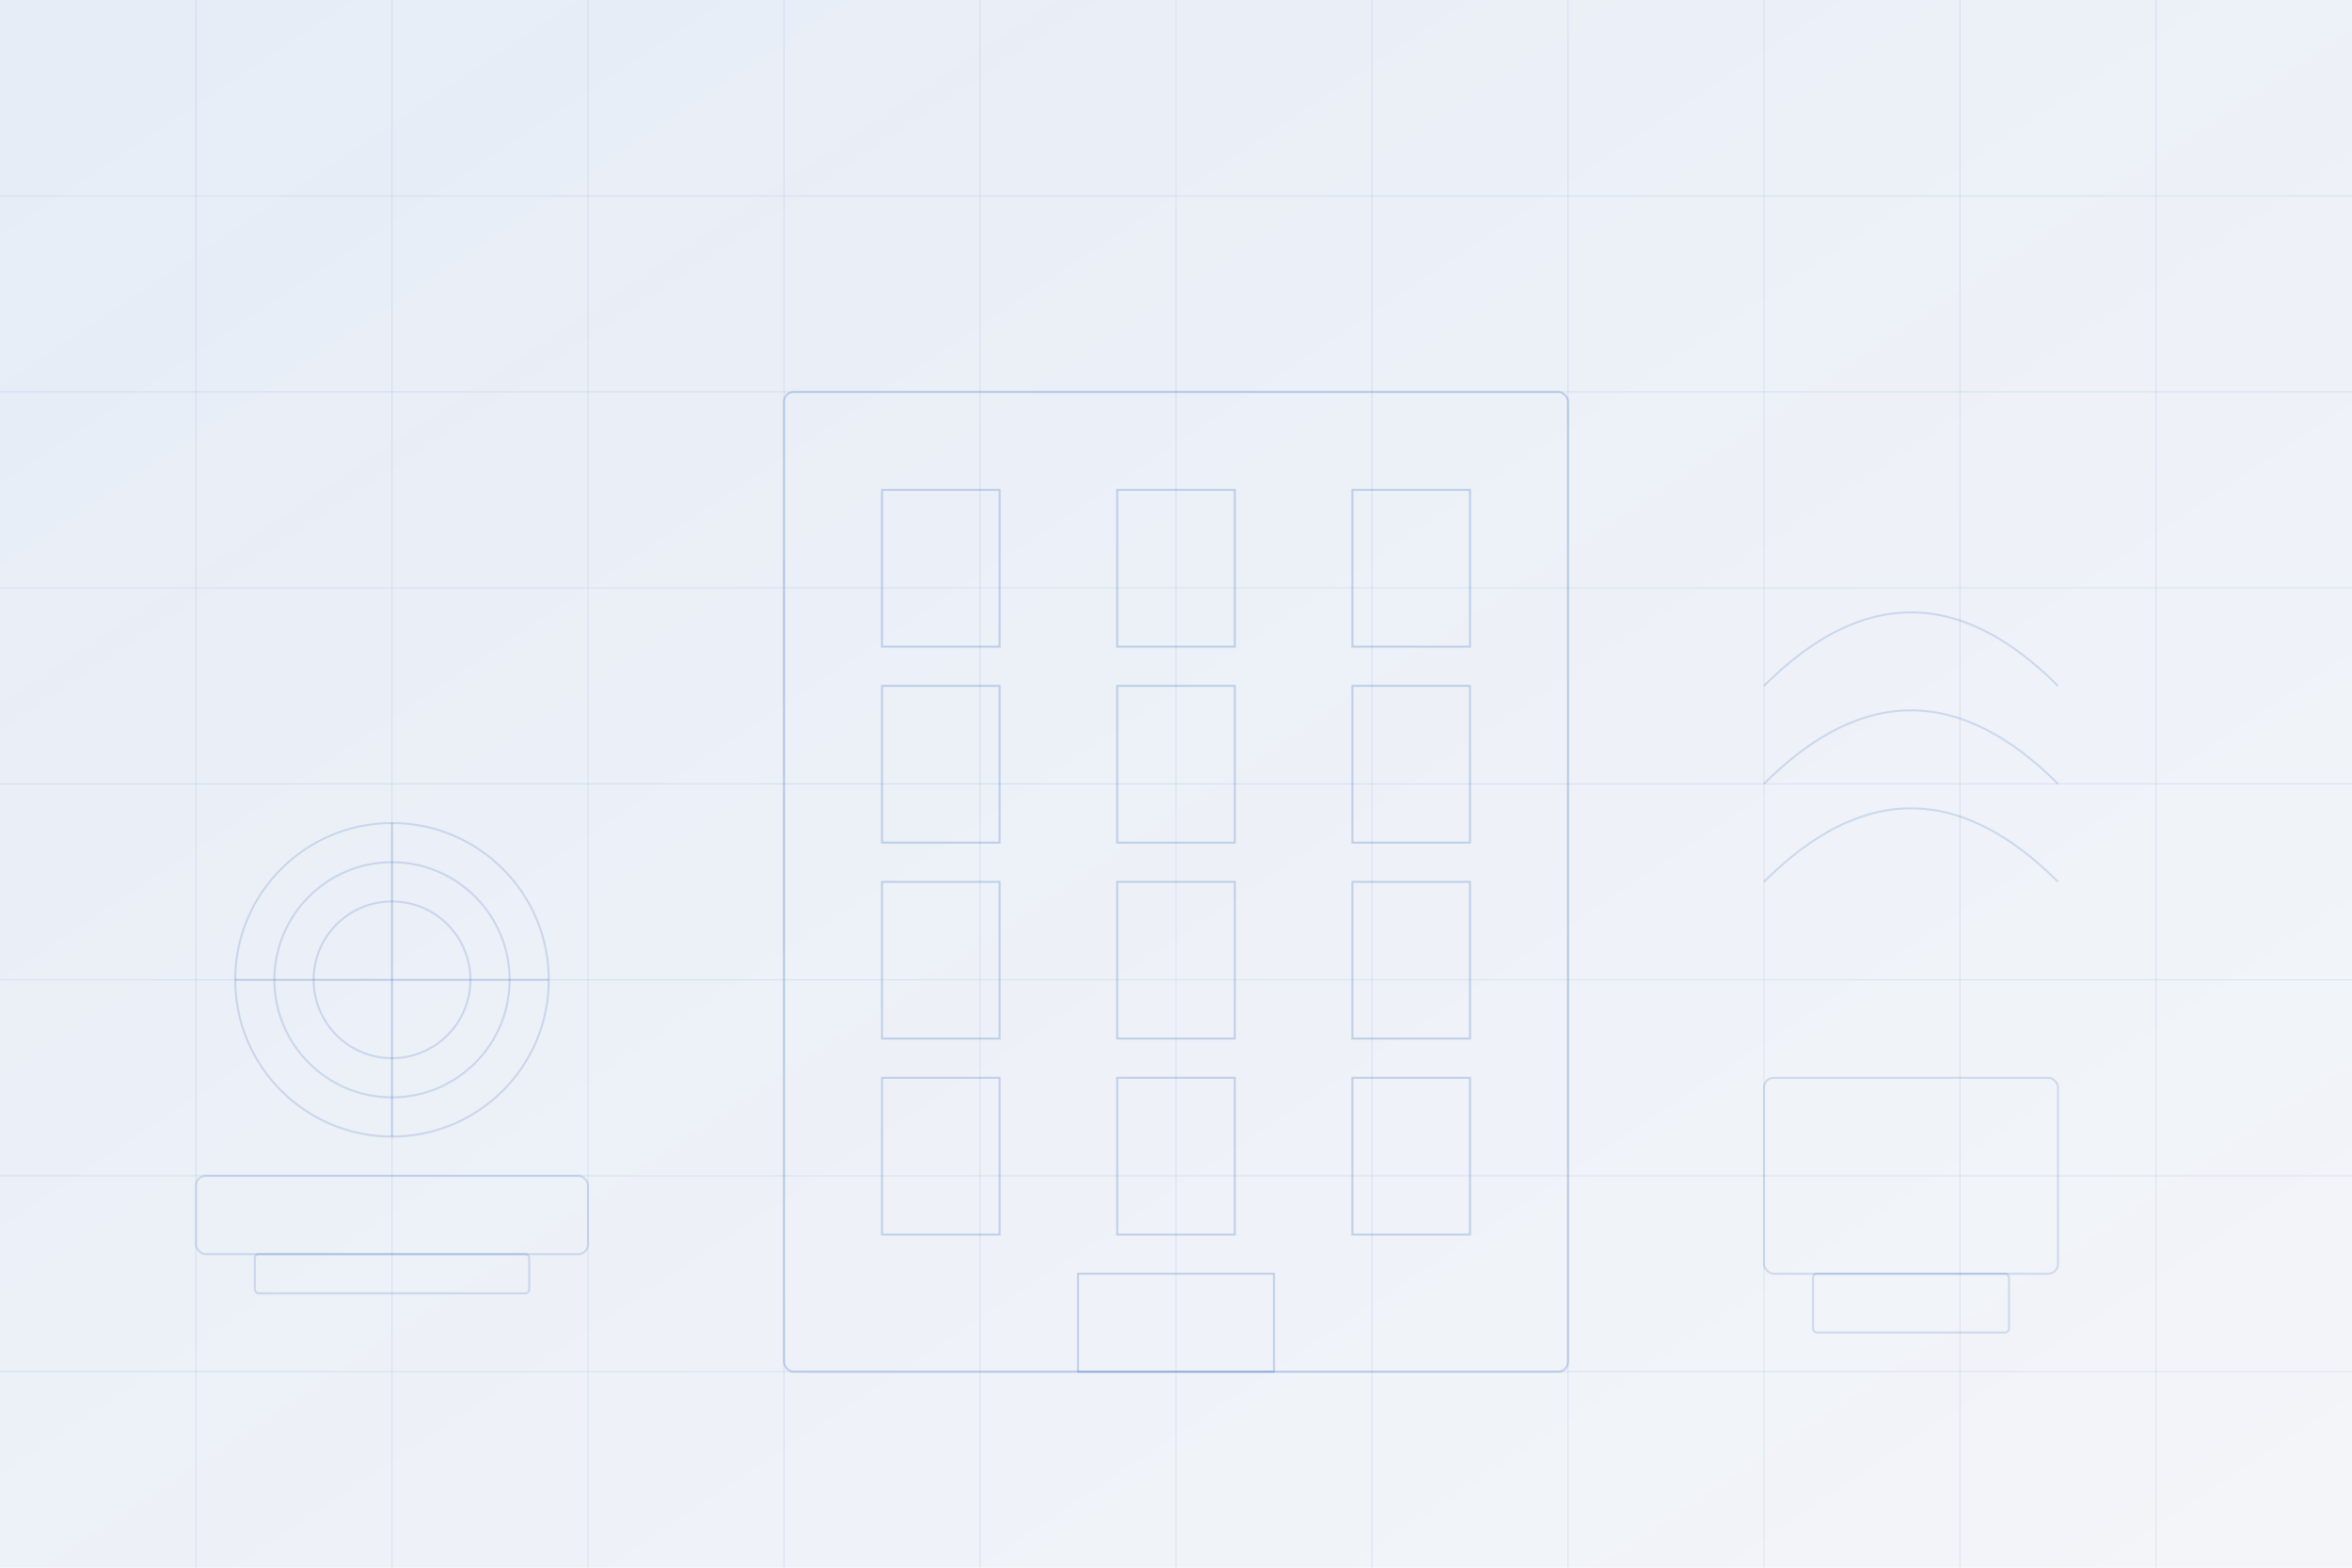 <?xml version="1.0" encoding="UTF-8" standalone="no"?>
<svg width="1200" height="800" viewBox="0 0 1200 800" xmlns="http://www.w3.org/2000/svg">
  <defs>
    <linearGradient id="blueGradient" x1="0%" y1="0%" x2="100%" y2="100%">
      <stop offset="0%" style="stop-color:#0047AB;stop-opacity:0.1" />
      <stop offset="100%" style="stop-color:#1E3A8A;stop-opacity:0.05" />
    </linearGradient>
  </defs>
  
  <!-- Background -->
  <rect width="1200" height="800" fill="#FFFFFF" />
  
  <!-- Blue gradient overlay -->
  <rect width="1200" height="800" fill="url(#blueGradient)" />
  
  <!-- Grid pattern -->
  <g stroke="#0047AB" stroke-width="0.5" stroke-opacity="0.1">
    <g id="vertical-lines">
      <line x1="100" y1="0" x2="100" y2="800" />
      <line x1="200" y1="0" x2="200" y2="800" />
      <line x1="300" y1="0" x2="300" y2="800" />
      <line x1="400" y1="0" x2="400" y2="800" />
      <line x1="500" y1="0" x2="500" y2="800" />
      <line x1="600" y1="0" x2="600" y2="800" />
      <line x1="700" y1="0" x2="700" y2="800" />
      <line x1="800" y1="0" x2="800" y2="800" />
      <line x1="900" y1="0" x2="900" y2="800" />
      <line x1="1000" y1="0" x2="1000" y2="800" />
      <line x1="1100" y1="0" x2="1100" y2="800" />
    </g>
    <g id="horizontal-lines">
      <line x1="0" y1="100" x2="1200" y2="100" />
      <line x1="0" y1="200" x2="1200" y2="200" />
      <line x1="0" y1="300" x2="1200" y2="300" />
      <line x1="0" y1="400" x2="1200" y2="400" />
      <line x1="0" y1="500" x2="1200" y2="500" />
      <line x1="0" y1="600" x2="1200" y2="600" />
      <line x1="0" y1="700" x2="1200" y2="700" />
    </g>
  </g>
  
  <!-- Corporate Building Outline -->
  <g fill="none" stroke="#0047AB" stroke-width="1" stroke-opacity="0.2">
    <rect x="400" y="200" width="400" height="500" rx="5" />
    
    <!-- Windows -->
    <g id="windows">
      <!-- Row 1 -->
      <rect x="450" y="250" width="60" height="80" />
      <rect x="570" y="250" width="60" height="80" />
      <rect x="690" y="250" width="60" height="80" />
      
      <!-- Row 2 -->
      <rect x="450" y="350" width="60" height="80" />
      <rect x="570" y="350" width="60" height="80" />
      <rect x="690" y="350" width="60" height="80" />
      
      <!-- Row 3 -->
      <rect x="450" y="450" width="60" height="80" />
      <rect x="570" y="450" width="60" height="80" />
      <rect x="690" y="450" width="60" height="80" />
      
      <!-- Row 4 -->
      <rect x="450" y="550" width="60" height="80" />
      <rect x="570" y="550" width="60" height="80" />
      <rect x="690" y="550" width="60" height="80" />
    </g>
    
    <!-- Entrance -->
    <rect x="550" y="650" width="100" height="50" />
  </g>
  
  <!-- Factory/Production Detail -->
  <g stroke="#0047AB" stroke-width="1" stroke-opacity="0.15" fill="none">
    <circle cx="200" cy="500" r="80" />
    <circle cx="200" cy="500" r="60" />
    <circle cx="200" cy="500" r="40" />
    <line x1="120" y1="500" x2="280" y2="500" />
    <line x1="200" y1="420" x2="200" y2="580" />
    
    <rect x="100" y="600" width="200" height="40" rx="5" />
    <rect x="130" y="640" width="140" height="20" rx="2" />
    
    <rect x="900" y="550" width="150" height="100" rx="5" />
    <rect x="925" y="650" width="100" height="30" rx="2" />
    
    <path d="M900,450 C950,400 1000,400 1050,450" />
    <path d="M900,400 C950,350 1000,350 1050,400" />
    <path d="M900,350 C950,300 1000,300 1050,350" />
  </g>
</svg>